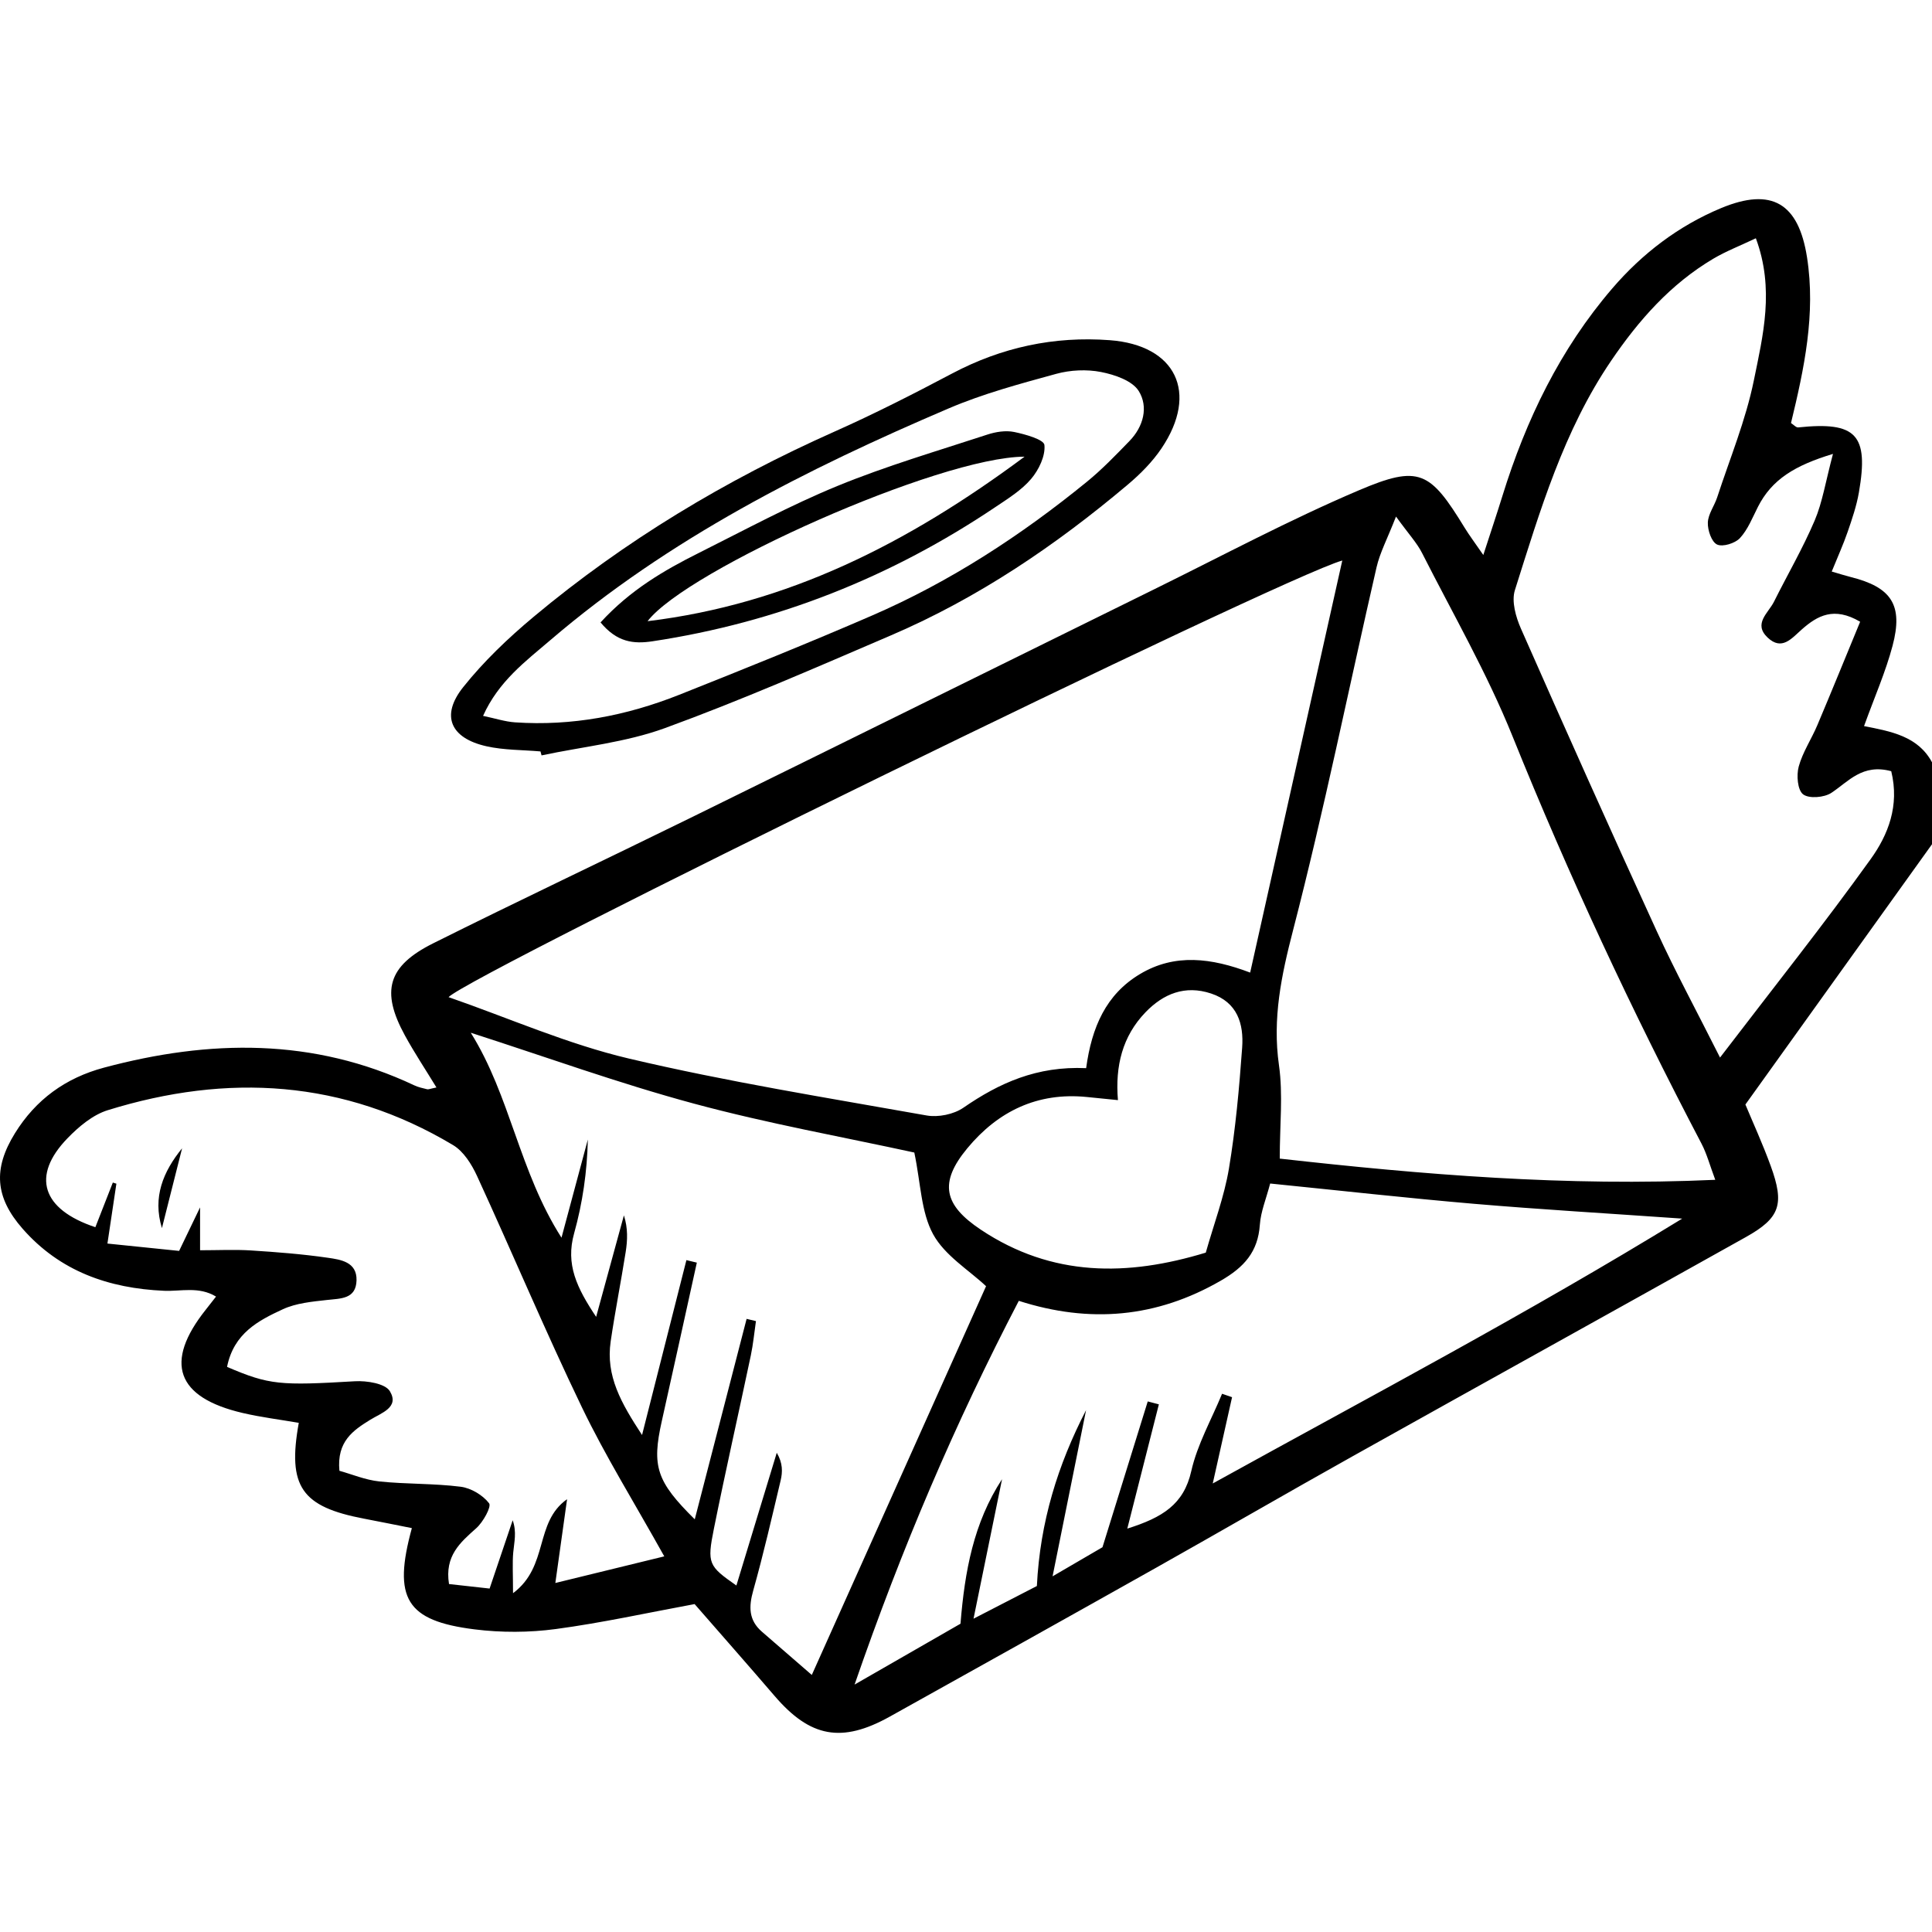 <?xml version='1.0' encoding='iso-8859-1'?>
<!DOCTYPE svg PUBLIC '-//W3C//DTD SVG 1.1//EN' 'http://www.w3.org/Graphics/SVG/1.1/DTD/svg11.dtd'>
<svg version="1.1" xmlns="http://www.w3.org/2000/svg" viewBox="0 0 460.915 460.915" xmlns:xlink="http://www.w3.org/1999/xlink" enable-background="new 0 0 460.915 460.915">
  <g>
    <path d="m460.915,201.411c-14.622,20.394-29.244,40.788-44.517,62.09 1.688,4.062 4.081,9.277 6.038,14.651 3.332,9.15 2.251,12.396-5.9,16.959-31.212,17.473-62.514,34.785-93.732,52.246-15.769,8.82-31.401,17.887-47.15,26.743-21.091,11.86-42.227,23.642-63.363,35.421-11.475,6.395-18.995,4.981-27.484-4.908-6.34-7.386-12.781-14.687-19.093-21.93-11.162,2.059-22.078,4.476-33.121,5.955-6.363,0.852-13.015,0.875-19.387,0.076-16.313-2.046-19.538-7.377-14.948-24.155-3.811-0.754-7.579-1.526-11.358-2.243-14.947-2.836-18.372-7.634-15.619-22.873-4.446-0.768-8.963-1.322-13.369-2.348-15.866-3.693-18.825-12.073-8.828-24.637 0.662-0.832 1.311-1.673 2.456-3.136-4.119-2.497-8.417-1.205-12.398-1.381-13.194-0.583-24.827-4.641-33.743-14.798-6.577-7.492-7.086-14.3-1.84-22.776 4.977-8.043 12.063-13.207 21.264-15.667 25.16-6.727 49.912-7.145 74.022,4.232 0.959,0.453 2.033,0.677 3.073,0.932 0.302,0.074 0.67-0.116 2.206-0.43-2.637-4.324-5.264-8.274-7.531-12.42-5.769-10.553-4.115-16.545 6.76-21.975 20.357-10.165 40.939-19.881 61.362-29.915 36.958-18.158 73.859-36.432 110.803-54.62 16.173-7.962 32.11-16.491 48.675-23.538 14.411-6.131 16.967-4.552 25.23,8.943 1.109,1.81 2.396,3.511 4.448,6.494 1.794-5.532 3.235-9.811 4.57-14.122 5.618-18.145 13.748-34.978 26.199-49.474 7.159-8.335 15.814-14.931 25.943-19.153 12.121-5.052 18.502-1.163 20.517,11.741 2.11,13.512-0.68,26.553-3.825,39.531 0.62,0.391 1.213,1.095 1.726,1.04 13.848-1.45 16.875,1.709 14.471,15.531-0.554,3.184-1.618,6.301-2.674,9.37-1.035,3.006-2.357,5.914-3.805,9.485 1.94,0.563 3.199,0.974 4.48,1.294 9.778,2.441 12.62,6.67 10.026,16.44-1.65,6.215-4.282,12.169-6.799,19.139 6.436,1.259 12.864,2.405 16.218,8.639-0.003,6.514-0.003,13.03-0.003,19.547zm-201.796,53.417c1.339-9.801 4.737-17.577 12.807-22.425 8.346-5.015 17.111-3.868 26.323-0.374 7.426-33.218 14.627-65.426 21.978-98.307-14.353,3.955-208.081,98.757-213.212,104.161 14.392,5.005 28.37,11.198 42.995,14.648 23.45,5.533 47.309,9.362 71.054,13.584 2.767,0.492 6.468-0.263 8.765-1.846 8.546-5.894 17.543-9.979 29.29-9.441zm73.925-131.595c-2.07,5.312-3.839,8.606-4.647,12.121-6.631,28.839-12.486,57.874-19.897,86.507-2.803,10.828-4.968,21.078-3.377,32.274 0.994,6.993 0.185,14.242 0.185,22.271 34.081,3.819 68.358,6.684 103.901,5.059-1.297-3.457-2.009-6.195-3.288-8.635-16.607-31.675-31.707-64.014-45.093-97.211-6.056-15.019-14.218-29.194-21.564-43.682-1.226-2.419-3.164-4.478-6.22-8.704zm118.146,60.749c-6.881-1.854-10.158,2.442-14.288,5.17-1.71,1.129-5.343,1.429-6.741,0.348-1.328-1.026-1.61-4.549-1.046-6.618 0.936-3.433 3.031-6.533 4.437-9.859 3.469-8.207 6.823-16.463 10.221-24.695-6.254-3.683-10.202-1.435-13.883,1.8-2.447,2.152-4.789,5.216-8.21,1.957-3.467-3.303 0.195-5.847 1.532-8.527 3.223-6.461 6.879-12.731 9.703-19.359 1.87-4.389 2.602-9.262 4.376-15.913-9.087,2.747-14.576,6.084-17.899,12.626-1.306,2.571-2.397,5.407-4.299,7.462-1.157,1.249-4.115,2.166-5.457,1.53-1.32-0.626-2.262-3.423-2.2-5.228 0.07-2.035 1.564-3.987 2.235-6.041 3.025-9.26 6.804-18.374 8.739-27.862 2.19-10.743 4.976-21.827 0.481-33.929-3.82,1.815-7.134,3.09-10.146,4.874-10.166,6.022-17.766,14.63-24.358,24.318-11.37,16.711-16.99,35.828-22.98,54.754-0.845,2.67 0.219,6.412 1.447,9.195 10.648,24.133 21.419,48.213 32.409,72.191 4.399,9.598 9.44,18.903 15.085,30.123 12.931-16.917 24.841-31.866 35.964-47.38 4.108-5.727 6.901-12.667 4.878-20.937zm-257.521,215.612c14.083-31.419 27.801-62.023 41.574-92.749-4.107-3.856-9.843-7.31-12.624-12.384-2.898-5.287-2.947-12.137-4.492-19.501-16.83-3.673-34.914-6.904-52.583-11.673-17.958-4.847-35.508-11.21-53.236-16.909 9.453,15.092 11.535,33.076 21.648,48.894 2.44-9.091 4.362-16.254 6.285-23.416-0.173,7.7-1.259,15.176-3.277,22.391-2.062,7.372 0.615,12.966 5.256,19.913 2.466-9.012 4.546-16.611 6.625-24.21 0.98,3.067 0.868,5.922 0.425,8.724-1.126,7.121-2.534,14.2-3.579,21.332-1.21,8.258 2.488,14.712 7.481,22.342 3.866-15.239 7.225-28.48 10.583-41.722 0.829,0.199 1.658,0.398 2.487,0.597-2.781,12.596-5.535,25.198-8.353,37.785-2.427,10.836-1.294,14.405 7.859,23.454 4.155-16.065 8.262-31.943 12.369-47.821 0.743,0.177 1.485,0.354 2.228,0.531-0.401,2.738-0.657,5.506-1.227,8.209-2.905,13.775-6.022,27.506-8.801,41.305-1.687,8.381-1.275,8.923 5.362,13.567 3.211-10.555 6.422-21.111 9.633-31.666 1.469,2.491 1.398,4.6 0.921,6.612-2.085,8.776-4.096,17.577-6.538,26.257-1.09,3.874-1.098,7.068 2.078,9.822 4.048,3.515 8.099,7.025 11.896,10.316zm-139.501-73.498c10.115,4.344 12.702,4.471 30.498,3.428 2.833-0.166 7.247,0.535 8.349,2.378 2.317,3.875-2.034,5.164-4.715,6.828-4.036,2.505-7.992,5.137-7.326,12.152 2.933,0.814 6.181,2.193 9.536,2.544 6.437,0.675 12.976,0.449 19.388,1.262 2.473,0.313 5.289,1.999 6.785,3.95 0.607,0.792-1.421,4.484-3.062,5.944-3.851,3.425-7.576,6.61-6.502,13.321 3.267,0.363 6.302,0.7 9.683,1.075 1.988-5.882 3.748-11.086 5.507-16.291 1.001,2.837 0.353,5.233 0.134,7.667-0.23,2.558-0.051,5.154-0.051,9.731 8.613-6.441 5.014-16.842 12.895-22.428-0.98,7.001-1.797,12.836-2.799,19.994 9.441-2.307 17.517-4.281 25.988-6.352-7.135-12.804-14.019-23.869-19.64-35.541-8.767-18.207-16.596-36.863-25.039-55.23-1.272-2.766-3.205-5.849-5.697-7.339-26.105-15.607-53.826-17.195-82.398-8.331-3.576,1.11-6.933,3.936-9.619,6.714-8.662,8.958-6.11,16.959 6.669,21.198 1.384-3.538 2.775-7.093 4.167-10.649 0.283,0.089 0.565,0.179 0.848,0.268-0.661,4.421-1.322,8.843-2.136,14.284 6.532,0.669 12.044,1.234 17.103,1.752 1.712-3.557 2.847-5.913 4.998-10.38 0,4.708 0,7.012 0,10.226 4.318,0 8.253-0.202 12.159,0.047 6.111,0.389 12.234,0.864 18.288,1.739 3.074,0.444 7.001,0.974 6.879,5.396-0.124,4.497-3.769,4.315-7.092,4.685-3.555,0.396-7.333,0.746-10.504,2.215-5.775,2.676-11.675,5.686-13.294,13.743zm235.155,27.814c37.863-20.929 74.67-40.304 111.997-63.187-18.217-1.277-33.965-2.189-49.676-3.534-16.092-1.379-32.147-3.181-48.624-4.839-0.947,3.63-2.244,6.696-2.46,9.835-0.447,6.48-3.759,10.135-9.309,13.337-15.367,8.867-31.27,10.246-48.198,4.817-15.162,29.113-27.87,58.826-39.178,91.545 10.09-5.796 17.88-10.272 25.267-14.516 1.019-12.533 3.12-24.067 9.914-34.478-2.144,10.487-4.288,20.974-6.805,33.281 6.521-3.365 10.921-5.635 15.114-7.798 0.76-15.305 5.004-28.916 11.735-41.96-2.513,12.472-5.027,24.944-7.99,39.649 6.187-3.608 10.143-5.915 11.907-6.944 4.045-13.03 7.421-23.906 10.797-34.782 0.885,0.232 1.769,0.465 2.654,0.697-2.409,9.484-4.819,18.967-7.531,29.643 8.406-2.648 13.469-5.772 15.26-13.706 1.441-6.382 4.827-12.325 7.349-18.463 0.795,0.273 1.589,0.546 2.384,0.819-1.385,6.183-2.768,12.366-4.607,20.584zm-22.617-91.455c-2.52-0.253-4.983-0.504-7.446-0.749-11.751-1.17-21.172,3.406-28.492,12.239-6.824,8.234-5.615,13.535 3.254,19.439 17.008,11.322 34.999,11.134 53.64,5.455 1.956-6.91 4.403-13.356 5.519-20.024 1.594-9.533 2.457-19.211 3.157-28.862 0.412-5.668-1.107-10.837-7.401-12.931-6.221-2.07-11.403,0.056-15.659,4.478-5.49,5.706-7.257,12.783-6.572,20.955z"/>
    <path d="m128.943,179.267c-4.306-0.378-8.717-0.291-12.897-1.232-8.608-1.937-10.956-7.314-5.552-14.093 4.905-6.154 10.737-11.714 16.795-16.777 21.741-18.173 45.814-32.626 71.703-44.155 9.548-4.252 18.892-9.001 28.133-13.893 11.834-6.264 24.346-8.95 37.625-7.958 15.794,1.18 21.275,12.53 12.362,25.786-2.179,3.24-5.062,6.141-8.064,8.673-17.191,14.501-35.696,27.037-56.434,35.934-17.889,7.674-35.748,15.502-54.021,22.164-9.346,3.407-19.569,4.408-29.396,6.497-0.084-0.315-0.168-0.63-0.254-0.946zm-13.7-8.483c2.931,0.613 5.252,1.384 7.615,1.545 13.559,0.927 26.614-1.582 39.157-6.565 15.411-6.122 30.8-12.319 46.014-18.912 18.652-8.082 35.564-19.11 51.291-31.935 3.621-2.952 6.889-6.361 10.152-9.721 3.341-3.44 4.54-8.148 2.193-11.912-1.542-2.473-5.734-3.897-8.986-4.534-3.431-0.672-7.329-0.487-10.716,0.443-8.641,2.372-17.388,4.718-25.602,8.225-33.938,14.487-66.736,31.052-95.035,55.271-5.948,5.091-12.356,9.819-16.083,18.095z"/>
    <path d="m38.631,292.99c-2.267-7.374 0.288-13.469 4.81-19.044-1.603,6.348-3.207,12.696-4.81,19.044z"/>
    <path d="m143.271,148.49c7.106-7.753 15.153-12.431 23.507-16.608 10.952-5.476 21.763-11.338 33.069-15.972 11.619-4.762 23.742-8.308 35.695-12.229 2.008-0.659 4.382-1.039 6.398-0.625 2.647,0.542 7.096,1.799 7.226,3.103 0.261,2.612-1.335,5.93-3.176,8.1-2.278,2.687-5.475,4.664-8.461,6.672-24.9,16.749-52.126,27.564-81.848,32.057-4.578,0.693-8.487,0.227-12.41-4.498zm11.219-.294c33.318-4.04 61.911-18.414 89.938-39.248-20.355,0.071-80.506,26.972-89.938,39.248z"/>
  </g>
</svg>
